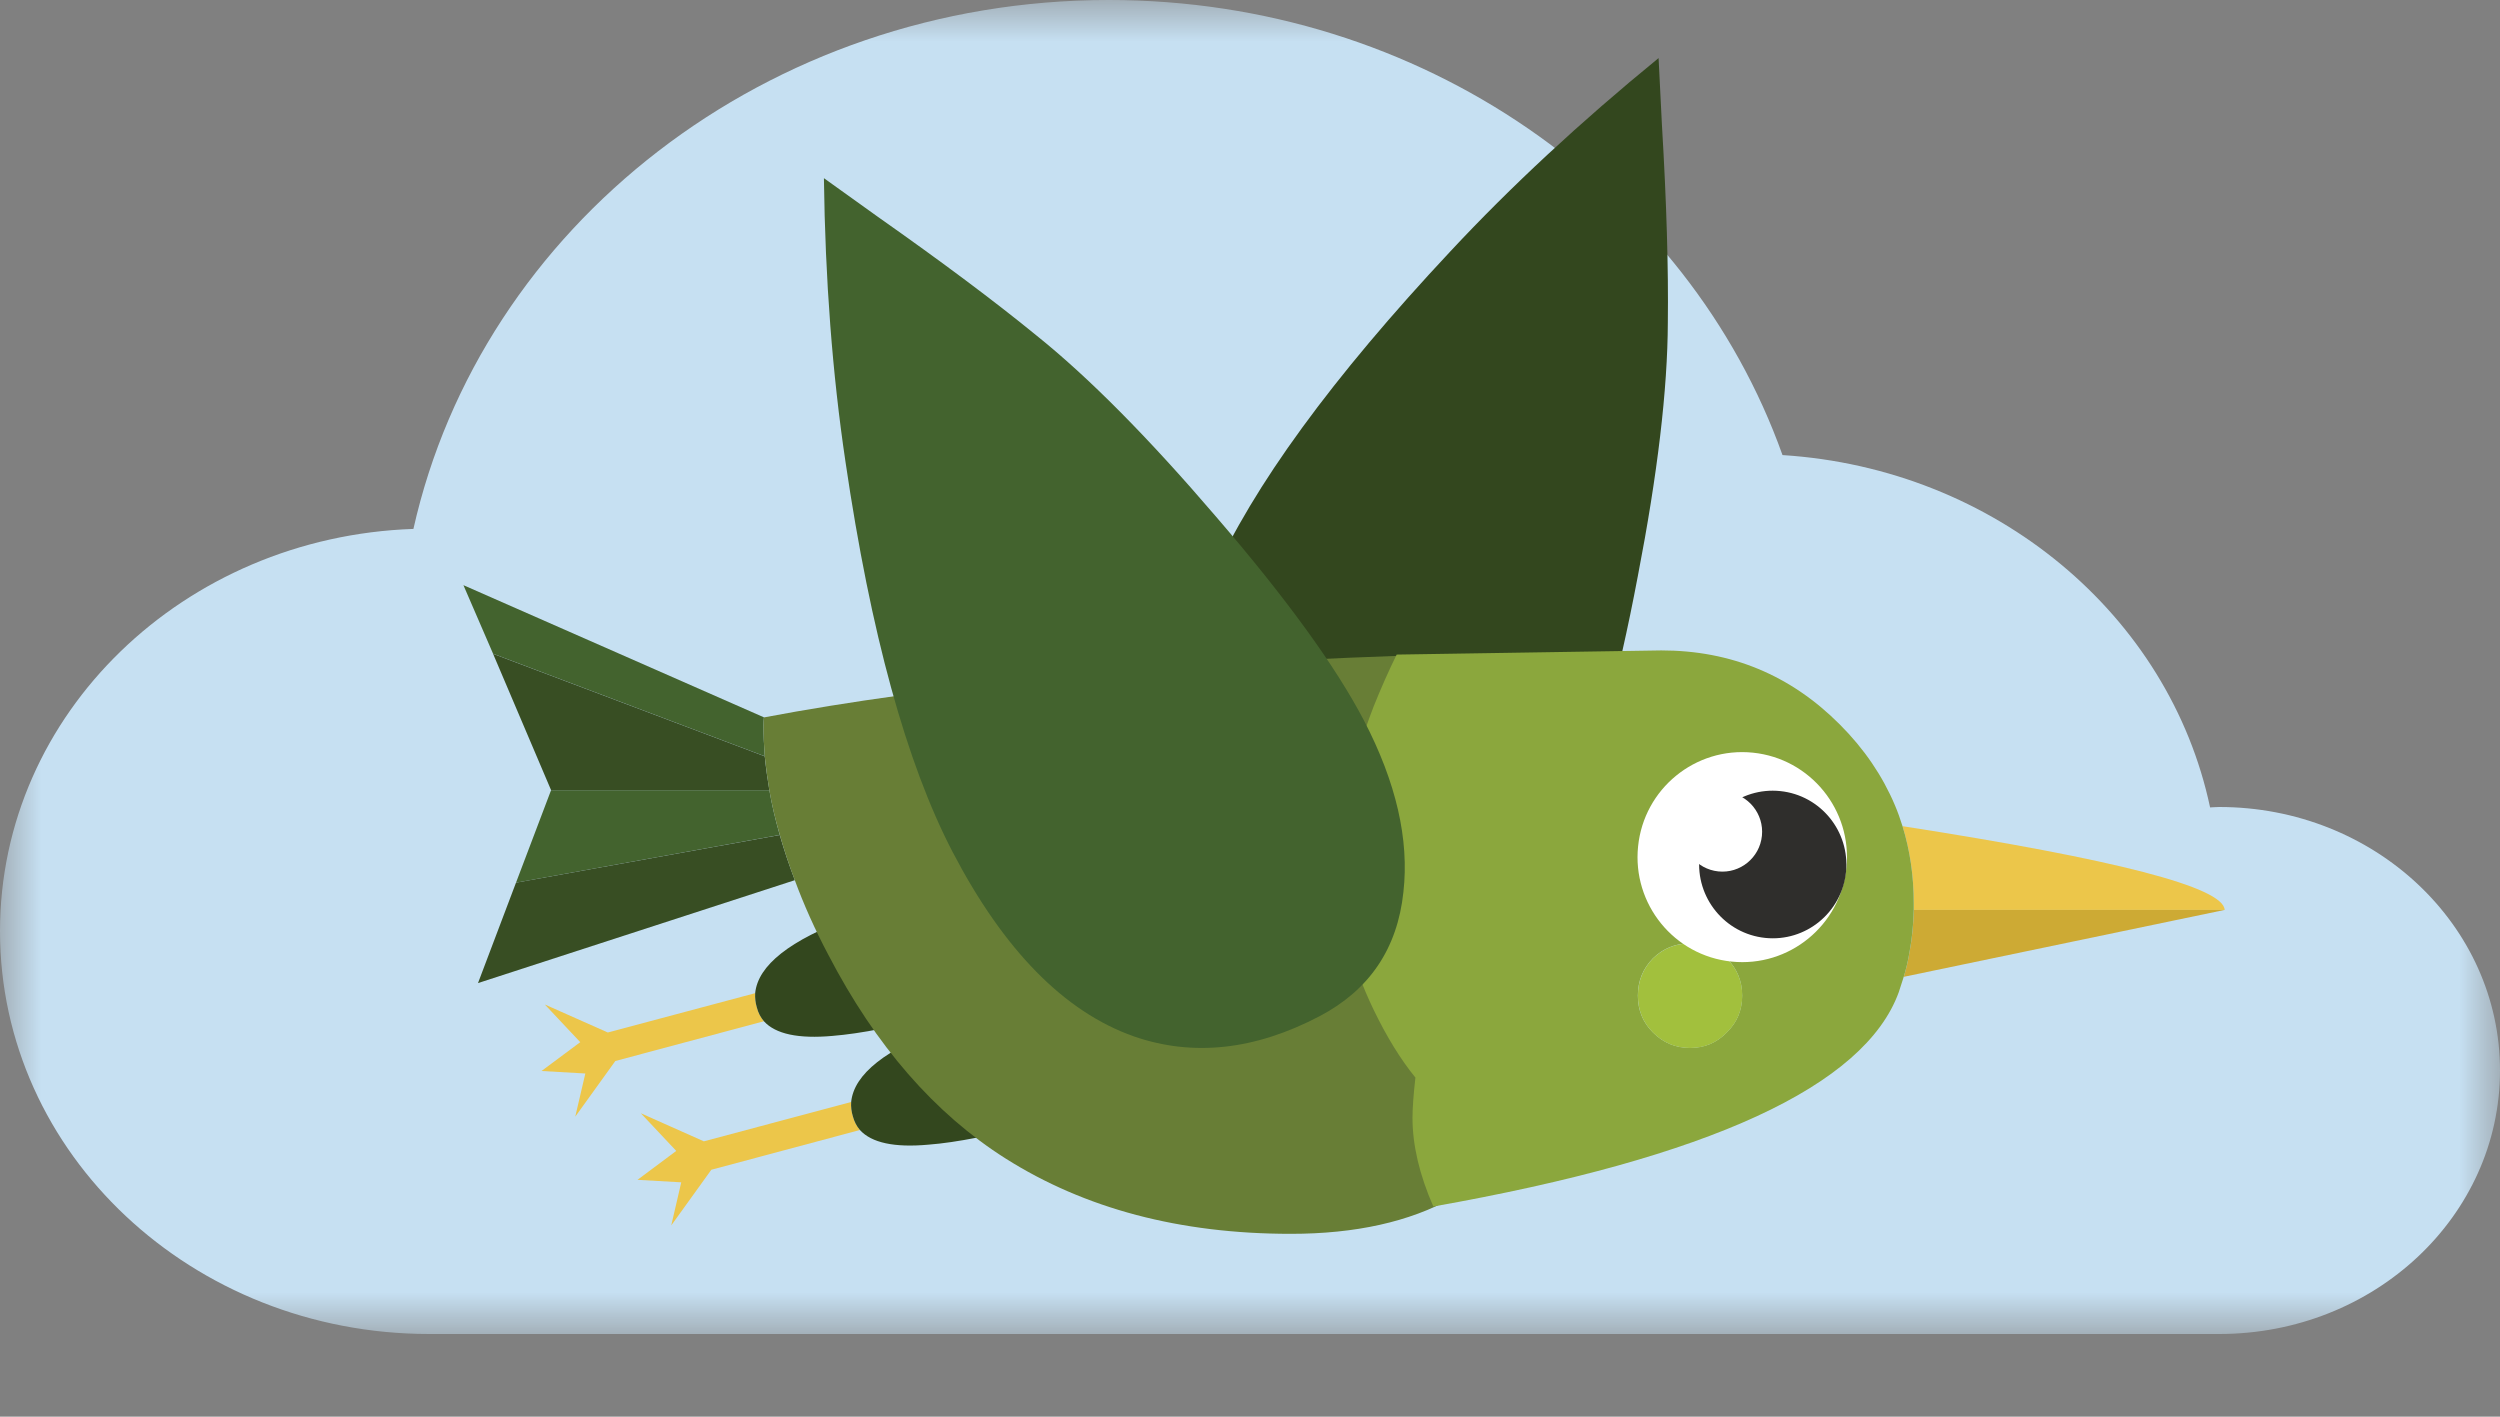 <svg width="30" height="17" viewBox="0 0 30 17" fill="none" xmlns="http://www.w3.org/2000/svg">
<rect x="0" y="0" width="30" height="17" fill="#808080" stroke="none"/>
<mask id="mask0" mask-type="alpha" maskUnits="userSpaceOnUse" x="0" y="0" width="30" height="17">
<path d="M30 16.008V3.37902e-09H0V16.008H30Z" fill="white"/>
</mask>
<g mask="url(#mask0)">
<path fill-rule="evenodd" clip-rule="evenodd" d="M26.631 9.684C26.594 9.684 26.558 9.688 26.521 9.689C26.033 7.384 23.946 5.624 21.39 5.461C20.258 2.287 17.067 3.37902e-09 13.305 3.37902e-09C9.201 3.37902e-09 5.774 2.722 4.961 6.347C2.205 6.442 0 8.563 0 11.174C0 13.844 2.306 16.008 5.151 16.008H26.631C28.492 16.008 30 14.593 30 12.846C30 11.1 28.492 9.684 26.631 9.684Z" fill="#C6E0F2"/>
</g>
<path fill-rule="evenodd" clip-rule="evenodd" d="M19.943 1.496C19.927 1.177 19.914 0.911 19.903 0.697C18.963 1.465 18.13 2.238 17.404 3.017C15.986 4.532 15.033 5.838 14.546 6.936C14.005 8.153 13.88 9.182 14.168 10.021C14.417 10.73 14.941 11.262 15.74 11.618C16.359 11.895 16.957 11.85 17.532 11.484C18.068 11.148 18.506 10.598 18.846 9.833C19.143 9.164 19.413 8.19 19.654 6.913C19.891 5.688 20.011 4.673 20.014 3.869C20.022 3.224 19.999 2.433 19.943 1.496Z" fill="#33471E"/>
<path fill-rule="evenodd" clip-rule="evenodd" d="M9.167 12.255C9.127 12.208 9.099 12.152 9.082 12.089C9.065 12.032 9.059 11.975 9.062 11.918L7.294 12.39L6.538 12.054L6.963 12.506L6.498 12.852L7.024 12.882L6.903 13.4L7.384 12.732L9.167 12.255ZM8.536 14.037L10.319 13.56C10.279 13.513 10.251 13.458 10.234 13.395C10.217 13.338 10.21 13.281 10.214 13.224L8.446 13.696L7.69 13.359L8.115 13.811L7.65 14.158L8.175 14.188L8.055 14.705L8.536 14.037Z" fill="#ECC64A"/>
<path fill-rule="evenodd" clip-rule="evenodd" d="M9.082 12.089C9.098 12.153 9.127 12.208 9.167 12.255C9.307 12.409 9.581 12.467 9.988 12.431C10.159 12.417 10.354 12.389 10.575 12.345L10.214 11.01C9.479 11.281 9.095 11.584 9.062 11.918C9.059 11.975 9.065 12.032 9.082 12.089ZM11.14 13.736C11.311 13.723 11.506 13.694 11.726 13.651L11.366 12.315C10.631 12.586 10.247 12.889 10.214 13.224C10.21 13.281 10.217 13.338 10.234 13.395C10.251 13.458 10.279 13.514 10.319 13.56C10.459 13.714 10.733 13.773 11.14 13.736Z" fill="#33471E"/>
<path fill-rule="evenodd" clip-rule="evenodd" d="M9.357 10.019C9.304 9.835 9.262 9.656 9.232 9.482H6.613L6.192 10.592L9.357 10.019ZM9.177 9.075C9.167 8.948 9.162 8.824 9.162 8.704C9.162 8.67 9.164 8.638 9.167 8.608L5.561 7.022L5.917 7.845L9.177 9.075Z" fill="#43632E"/>
<path fill-rule="evenodd" clip-rule="evenodd" d="M9.538 10.562C9.468 10.378 9.408 10.197 9.357 10.02L6.192 10.592L5.736 11.797L9.538 10.562ZM9.232 9.482C9.209 9.345 9.19 9.21 9.177 9.076L5.917 7.846L6.613 9.482H9.232Z" fill="#384E23"/>
<path fill-rule="evenodd" clip-rule="evenodd" d="M9.358 10.02C9.408 10.197 9.468 10.379 9.538 10.563C9.645 10.854 9.778 11.152 9.939 11.456C10.506 12.548 11.216 13.363 12.067 13.902C13.019 14.504 14.159 14.806 15.488 14.806C16.266 14.806 16.913 14.662 17.431 14.374C17.928 14.093 18.409 13.627 18.873 12.978L16.755 7.871C13.736 7.978 11.207 8.224 9.167 8.609C9.164 8.639 9.162 8.671 9.162 8.705C9.162 8.825 9.167 8.949 9.177 9.076C9.191 9.21 9.209 9.346 9.232 9.483C9.262 9.657 9.304 9.836 9.358 10.02Z" fill="#687E36"/>
<path fill-rule="evenodd" clip-rule="evenodd" d="M22.965 10.843V10.919H26.696C26.683 10.647 25.394 10.313 22.83 9.914C22.92 10.206 22.965 10.515 22.965 10.843Z" fill="#ECC64A"/>
<path fill-rule="evenodd" clip-rule="evenodd" d="M22.965 10.919C22.962 11.093 22.945 11.26 22.915 11.421C22.898 11.525 22.875 11.625 22.845 11.722L26.696 10.919H22.965Z" fill="#CDAA34"/>
<path fill-rule="evenodd" clip-rule="evenodd" d="M19.835 11.5C19.958 11.38 20.107 11.32 20.28 11.32C20.454 11.32 20.601 11.38 20.721 11.5C20.845 11.624 20.906 11.773 20.906 11.947C20.906 12.121 20.845 12.269 20.721 12.389C20.601 12.513 20.454 12.575 20.28 12.575C20.107 12.575 19.958 12.513 19.835 12.389C19.714 12.269 19.654 12.121 19.654 11.947C19.654 11.773 19.714 11.624 19.835 11.5ZM21.042 9.502C21.305 9.502 21.531 9.596 21.718 9.783C21.905 9.971 21.998 10.197 21.998 10.461C21.998 10.725 21.905 10.951 21.718 11.139C21.531 11.326 21.305 11.42 21.042 11.42C20.778 11.42 20.552 11.326 20.365 11.139C20.178 10.951 20.085 10.725 20.085 10.461C20.085 10.197 20.178 9.971 20.365 9.783C20.552 9.596 20.778 9.502 21.042 9.502ZM22.83 9.914C22.803 9.827 22.773 9.743 22.739 9.663C22.589 9.308 22.369 8.985 22.078 8.694C21.487 8.101 20.773 7.805 19.935 7.805L16.76 7.855C16.666 8.046 16.574 8.253 16.484 8.477C16.21 9.184 16.073 9.845 16.073 10.461C16.073 10.997 16.21 11.549 16.484 12.118C16.641 12.443 16.808 12.714 16.985 12.931C16.962 13.136 16.95 13.296 16.95 13.414C16.95 13.742 17.033 14.097 17.2 14.478C20.512 13.892 22.374 13.035 22.785 11.907C22.805 11.847 22.825 11.785 22.845 11.721C22.875 11.624 22.898 11.524 22.915 11.42C22.945 11.259 22.961 11.092 22.965 10.918V10.842C22.965 10.514 22.92 10.205 22.83 9.914Z" fill="#8BA73D"/>
<path fill-rule="evenodd" clip-rule="evenodd" d="M20.281 11.321C20.107 11.321 19.959 11.381 19.835 11.501C19.715 11.625 19.655 11.774 19.655 11.948C19.655 12.122 19.715 12.27 19.835 12.39C19.959 12.514 20.107 12.576 20.281 12.576C20.455 12.576 20.601 12.514 20.722 12.39C20.845 12.27 20.907 12.122 20.907 11.948C20.907 11.774 20.845 11.625 20.722 11.501C20.601 11.381 20.455 11.321 20.281 11.321Z" fill="#A2C03D"/>
<path fill-rule="evenodd" clip-rule="evenodd" d="M20.706 10.13C20.8 10.036 20.912 9.99 21.042 9.99C21.172 9.99 21.282 10.036 21.372 10.13C21.466 10.22 21.513 10.331 21.513 10.462C21.513 10.592 21.466 10.704 21.372 10.798C21.282 10.888 21.172 10.933 21.042 10.933C20.912 10.933 20.8 10.888 20.706 10.798C20.616 10.704 20.571 10.592 20.571 10.462C20.571 10.331 20.616 10.22 20.706 10.13ZM21.718 9.784C21.531 9.596 21.306 9.502 21.042 9.502C20.778 9.502 20.553 9.596 20.366 9.784C20.179 9.971 20.085 10.197 20.085 10.462C20.085 10.726 20.179 10.952 20.366 11.14C20.553 11.327 20.778 11.421 21.042 11.421C21.306 11.421 21.531 11.327 21.718 11.14C21.905 10.952 21.998 10.726 21.998 10.462C21.998 10.197 21.905 9.971 21.718 9.784Z" fill="white"/>
<path fill-rule="evenodd" clip-rule="evenodd" d="M19.657 10.157C19.727 9.465 20.344 8.961 21.035 9.032C21.725 9.103 22.228 9.721 22.157 10.413C22.086 11.106 21.469 11.61 20.779 11.539C20.088 11.468 19.586 10.849 19.657 10.157Z" fill="white"/>
<path fill-rule="evenodd" clip-rule="evenodd" d="M20.394 10.284C20.444 9.797 20.878 9.443 21.363 9.493C21.848 9.543 22.201 9.978 22.152 10.464C22.102 10.951 21.668 11.305 21.183 11.255C20.698 11.205 20.345 10.77 20.394 10.284Z" fill="#2F2E2C"/>
<path fill-rule="evenodd" clip-rule="evenodd" d="M20.194 9.932C20.221 9.669 20.455 9.478 20.717 9.505C20.979 9.532 21.17 9.767 21.143 10.03C21.116 10.293 20.882 10.484 20.62 10.457C20.358 10.43 20.167 10.195 20.194 9.932Z" fill="white"/>
<path fill-rule="evenodd" clip-rule="evenodd" d="M10.536 2.603C10.277 2.417 10.061 2.262 9.887 2.138C9.902 3.354 9.989 4.489 10.146 5.543C10.448 7.598 10.877 9.158 11.431 10.223C12.047 11.404 12.772 12.142 13.607 12.437C14.315 12.682 15.057 12.602 15.832 12.196C16.433 11.881 16.769 11.384 16.841 10.704C16.912 10.075 16.754 9.388 16.368 8.647C16.029 7.997 15.436 7.18 14.589 6.196C13.779 5.25 13.061 4.525 12.433 4.022C11.935 3.615 11.302 3.142 10.536 2.603Z" fill="#43632E"/>
</svg>
